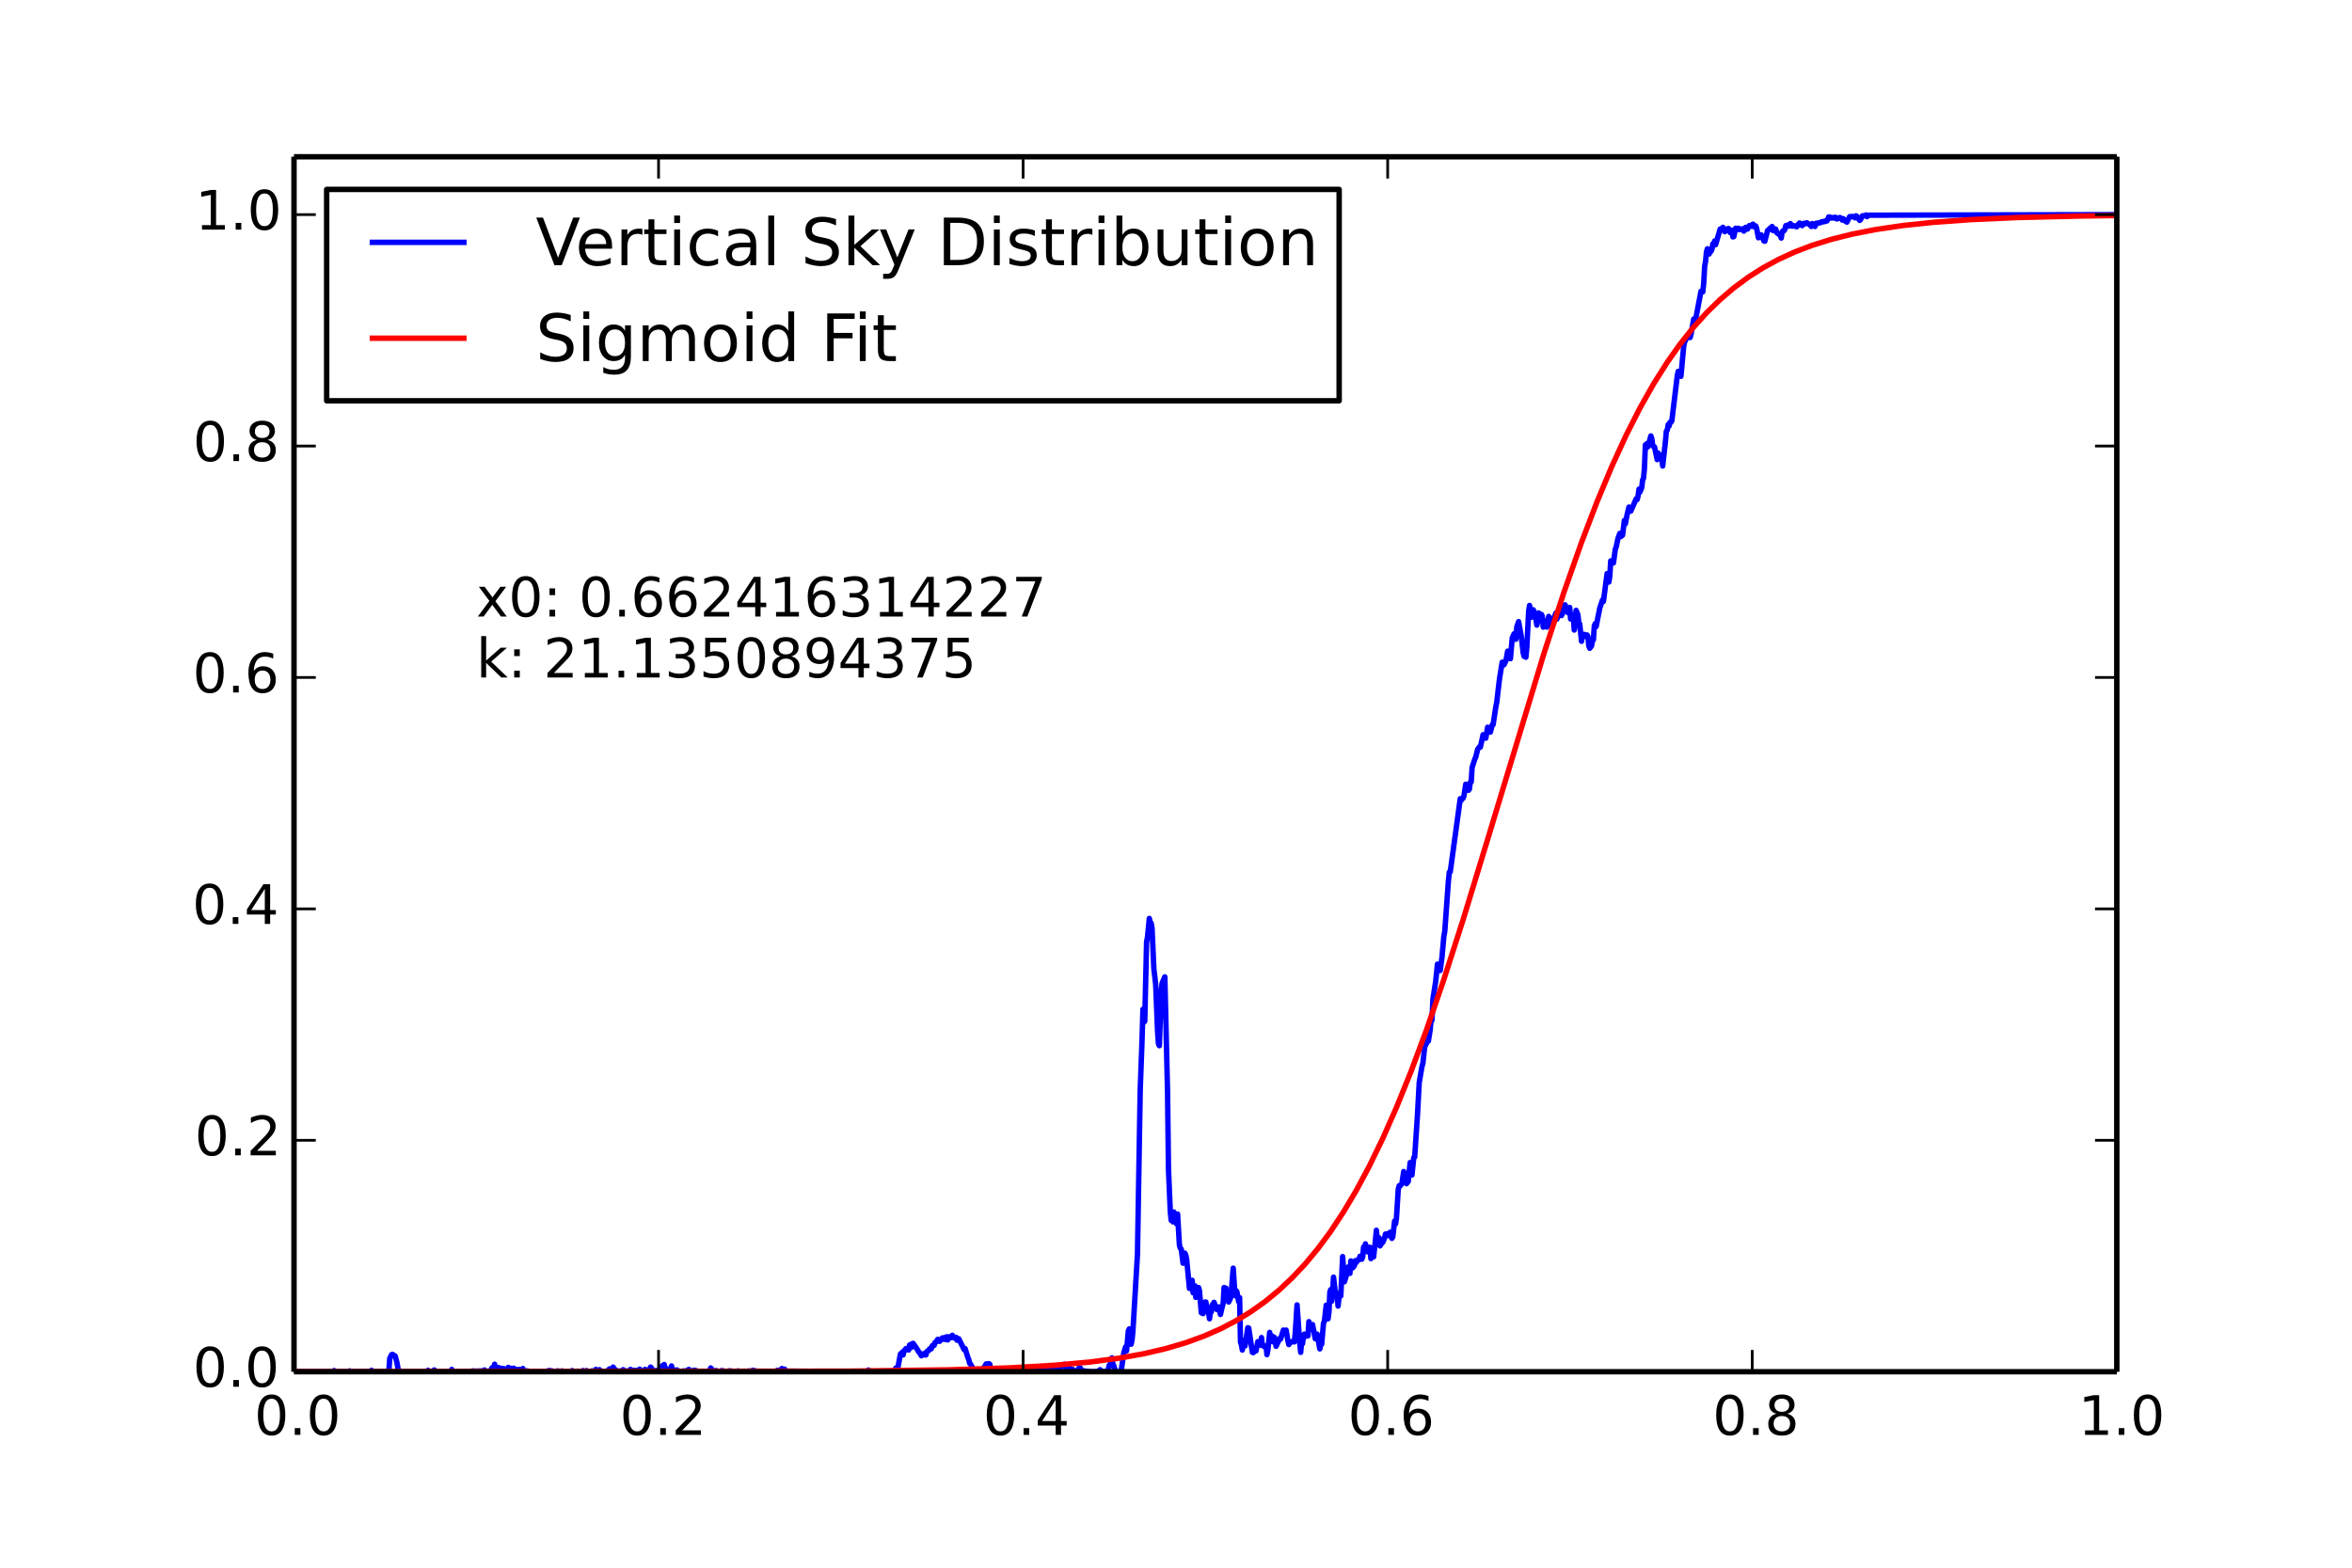 <?xml version="1.0" encoding="utf-8" standalone="no"?>
<!DOCTYPE svg PUBLIC "-//W3C//DTD SVG 1.1//EN"
  "http://www.w3.org/Graphics/SVG/1.1/DTD/svg11.dtd">
<!-- Created with matplotlib (http://matplotlib.org/) -->
<svg height="288pt" version="1.1" viewBox="0 0 432 288" width="432pt" xmlns="http://www.w3.org/2000/svg" xmlns:xlink="http://www.w3.org/1999/xlink">
 <defs>
  <style type="text/css">
*{stroke-linecap:butt;stroke-linejoin:round;}
  </style>
 </defs>
 <g id="figure_1">
  <g id="patch_1">
   <path d="
M0 288
L432 288
L432 0
L0 0
z
" style="fill:#ffffff;"/>
  </g>
  <g id="axes_1">
   <g id="patch_2">
    <path d="
M54 252
L388.8 252
L388.8 28.8
L54 28.8
z
" style="fill:#ffffff;"/>
   </g>
   <g id="line2d_1">
    <path clip-path="url(#p124b8dd147)" d="
M54 252
L61.202 252
L61.369 251.787
L61.537 252
L64.049 252
L64.216 251.841
L64.384 252
L68.069 251.947
L68.236 251.734
L68.404 252
L71.418 252
L71.586 249.555
L71.921 248.865
L72.088 248.811
L72.591 249.13
L72.926 250.406
L73.093 251.415
L73.428 252
L78.285 252
L78.62 251.734
L78.788 252
L79.457 252
L79.625 251.734
L79.793 251.681
L79.96 252
L82.807 252
L82.975 251.575
L83.142 252
L86.492 251.947
L86.827 251.841
L87.329 251.894
L88.669 251.841
L89.004 251.681
L89.339 252
L89.507 251.894
L89.674 251.947
L89.841 251.841
L90.009 252
L90.177 252
L90.344 251.309
L90.511 251.787
L90.846 250.618
L91.014 251.947
L91.516 251.203
L91.684 251.522
L91.851 251.575
L92.019 251.362
L92.186 251.415
L92.354 251.628
L92.521 251.415
L92.689 251.522
L92.856 251.947
L93.191 251.575
L93.359 251.203
L93.694 251.787
L93.861 251.362
L94.029 251.947
L94.196 251.894
L94.364 251.362
L94.531 251.787
L94.698 251.841
L94.866 251.575
L95.201 252
L95.368 251.575
L95.704 252
L95.871 251.841
L96.038 251.415
L96.373 251.947
L96.708 251.947
L96.876 251.841
L97.211 252
L100.56 252
L100.728 251.787
L100.895 251.947
L101.063 251.787
L102.068 252
L102.235 252
L102.403 251.841
L103.073 251.947
L103.24 251.841
L103.575 252
L104.915 251.947
L105.083 251.787
L105.585 252
L106.087 251.894
L106.255 252
L106.59 251.947
L106.757 252
L107.092 251.787
L107.595 252
L107.762 251.787
L107.93 252
L108.6 251.947
L108.767 251.841
L109.102 252
L109.437 251.575
L109.772 251.841
L109.94 251.841
L110.107 251.628
L110.442 251.894
L110.944 252
L111.279 251.894
L111.447 252
L111.949 251.469
L112.284 251.947
L112.452 251.947
L112.619 251.15
L112.954 251.681
L113.122 251.681
L113.289 251.947
L113.959 251.841
L114.127 251.947
L114.462 251.628
L114.797 251.894
L115.299 251.841
L115.634 251.947
L115.802 251.575
L115.969 251.841
L116.136 251.894
L116.304 251.734
L116.974 251.787
L117.141 251.947
L117.476 251.522
L117.811 251.947
L118.146 251.841
L118.314 251.841
L118.481 251.575
L118.816 251.841
L119.151 251.681
L119.319 251.522
L119.486 251.15
L119.654 251.309
L119.989 252
L120.156 251.841
L120.491 251.787
L120.659 252
L121.161 251.522
L121.328 251.469
L121.663 250.884
L121.831 250.99
L121.998 250.671
L122.166 251.362
L122.501 251.575
L122.668 251.522
L123.003 251.841
L123.171 251.628
L123.338 250.937
L123.506 251.681
L123.841 251.787
L124.008 251.841
L124.176 251.681
L124.343 251.681
L124.511 251.841
L125.181 251.947
L125.348 252
L125.516 251.841
L125.851 252
L126.185 251.734
L126.353 251.841
L126.52 251.575
L126.688 251.947
L127.023 252
L127.19 251.947
L127.358 251.734
L127.525 251.841
L127.693 251.734
L128.195 251.947
L130.038 252
L130.205 251.787
L130.373 251.787
L130.54 251.309
L131.043 251.894
L131.21 251.947
L131.545 251.787
L131.712 252
L132.382 251.947
L132.55 251.787
L133.555 252
L133.89 251.841
L134.057 252
L134.225 251.841
L134.392 252
L135.397 252
L135.565 251.841
L135.732 252
L136.235 251.947
L136.569 252
L136.737 251.894
L137.072 252
L137.574 251.841
L137.742 252
L138.077 251.894
L138.244 251.734
L139.417 252
L139.584 251.894
L140.087 252
L140.589 251.947
L142.599 251.947
L142.766 251.734
L143.101 251.787
L143.436 251.628
L143.604 251.415
L143.771 251.734
L144.106 251.522
L144.274 251.894
L144.609 251.894
L159.347 252
L159.515 251.681
L159.85 252
L164.204 252
L164.372 251.841
L164.539 251.309
L164.707 251.522
L164.874 251.522
L165.377 248.758
L165.712 248.439
L165.879 248.918
L166.047 248.121
L166.214 248.121
L166.382 247.749
L166.717 247.749
L166.884 248.014
L167.052 247.111
L167.219 247.005
L167.386 247.536
L167.554 246.845
L167.721 246.792
L168.391 247.749
L168.726 248.333
L168.894 248.493
L169.229 249.077
L169.731 248.652
L169.899 248.918
L170.066 248.918
L170.234 248.28
L170.569 248.121
L170.736 247.802
L170.904 247.855
L171.071 247.749
L171.239 247.217
L171.406 247.111
L171.574 247.164
L171.741 246.633
L171.909 246.579
L172.244 246.048
L172.578 246.42
L173.081 245.782
L173.248 246.048
L173.583 245.676
L173.751 246.101
L173.918 245.57
L174.086 246.154
L174.421 245.57
L174.588 245.57
L174.756 245.729
L174.923 245.304
L175.091 245.729
L175.258 245.676
L175.426 245.835
L175.593 245.676
L175.761 246.207
L175.928 246.154
L176.096 245.942
L177.101 247.961
L177.268 247.749
L177.77 249.396
L177.938 249.768
L178.105 250.459
L178.273 250.618
L178.775 251.522
L178.943 251.522
L179.278 251.947
L180.283 251.841
L180.953 250.884
L181.12 250.565
L181.288 250.831
L181.455 250.565
L181.623 250.512
L181.79 250.618
L181.958 251.362
L182.125 251.362
L182.628 252
L191.839 251.894
L192.174 251.734
L192.342 251.469
L192.677 251.787
L192.844 251.841
L193.012 251.734
L193.346 251.894
L193.681 251.575
L193.849 251.15
L194.016 251.203
L194.184 251.628
L194.519 251.522
L194.686 251.415
L194.854 250.884
L195.021 250.937
L195.189 250.831
L195.356 250.937
L195.524 250.618
L195.859 251.681
L196.194 251.415
L196.361 251.203
L196.696 251.522
L197.031 251.575
L197.199 252
L197.869 251.787
L198.204 251.309
L198.371 251.256
L198.873 252
L199.041 252
L199.208 251.841
L199.376 252
L199.543 251.894
L200.213 252
L201.553 252
L202.056 251.628
L202.391 252
L203.395 251.894
L203.563 251.628
L203.73 250.831
L203.898 250.778
L204.233 249.449
L204.4 250.618
L204.568 250.884
L204.903 252
L205.908 252
L206.41 248.546
L206.745 247.43
L206.913 248.174
L207.248 244.507
L207.415 244.135
L207.583 244.985
L207.75 246.951
L207.918 246.207
L208.085 244.56
L208.922 230.424
L209.425 200.292
L209.76 191.151
L209.927 185.412
L210.095 187.803
L210.262 187.591
L210.597 173.03
L210.765 172.179
L211.1 168.725
L211.267 169.522
L211.435 169.575
L211.602 170.532
L211.937 178.025
L212.272 180.842
L212.607 189.345
L212.775 191.736
L212.942 192.108
L213.277 182.223
L213.445 180.629
L213.947 179.46
L214.449 200.664
L214.617 214.8
L214.952 222.559
L215.119 224.206
L215.287 223.197
L215.454 224.472
L215.622 222.665
L216.124 224.844
L216.292 223.037
L216.627 228.723
L216.794 229.308
L216.962 229.467
L217.297 232.071
L217.464 231.646
L217.632 230.211
L217.799 230.583
L217.967 231.434
L218.469 236.695
L218.637 235.845
L218.804 235.898
L218.971 235.207
L219.139 237.492
L219.474 236.217
L219.641 238.342
L219.809 236.642
L219.976 236.695
L220.144 236.535
L220.311 237.12
L220.646 241.159
L220.981 241.318
L221.149 240.574
L221.316 239.193
L221.484 239.193
L221.819 240.999
L221.986 241.159
L222.154 242.275
L222.321 240.999
L222.489 240.999
L222.656 239.724
L222.824 239.565
L222.991 239.246
L223.494 240.574
L223.661 240.149
L223.829 240.096
L224.163 241.478
L224.498 240.043
L224.666 239.405
L224.833 236.535
L225.001 237.545
L225.168 236.642
L225.336 238.714
L225.503 238.821
L225.671 239.193
L226.006 238.502
L226.173 237.12
L226.508 232.975
L226.843 238.023
L227.011 237.067
L227.178 237.279
L227.513 239.139
L227.681 238.395
L227.848 246.579
L228.016 247.058
L228.183 248.014
L228.351 246.261
L228.686 247.27
L229.188 243.922
L229.355 243.975
L230.025 248.439
L230.193 248.493
L230.36 248.333
L230.528 248.014
L230.695 248.174
L231.03 246.473
L231.365 247.111
L231.533 246.845
L231.7 245.729
L231.868 247.217
L232.035 247.111
L232.203 247.377
L232.37 247.43
L232.538 247.27
L232.705 248.865
L232.873 248.067
L233.208 244.773
L233.375 246.101
L233.543 246.42
L233.71 245.463
L233.878 246.526
L234.045 245.676
L234.213 245.942
L234.38 247.323
L235.05 245.889
L235.217 245.995
L235.72 244.347
L235.887 244.773
L236.055 244.826
L236.222 244.347
L236.557 246.314
L236.725 247.005
L236.892 246.686
L237.395 246.473
L237.562 246.314
L237.73 246.526
L237.897 244.985
L238.232 239.724
L238.735 246.845
L238.902 248.439
L239.07 246.473
L239.237 246.845
L239.405 245.517
L239.572 245.091
L239.739 245.517
L239.907 245.463
L240.074 245.091
L240.242 245.41
L240.409 242.806
L240.577 244.188
L240.744 243.55
L240.912 244.135
L241.079 243.338
L241.582 245.942
L241.749 245.676
L241.917 245.091
L242.419 247.802
L242.587 247.005
L242.754 246.951
L243.089 243.125
L243.257 242.7
L243.592 239.777
L243.927 242.275
L244.094 241.053
L244.262 237.333
L244.429 236.907
L244.596 239.033
L244.764 237.598
L244.931 234.622
L245.266 237.545
L245.434 237.439
L245.601 237.864
L245.769 239.937
L245.936 238.395
L246.104 238.077
L246.271 238.077
L246.606 230.849
L246.941 235.473
L247.276 234.357
L247.444 233.081
L247.611 232.762
L247.946 233.931
L248.114 231.646
L248.281 232.018
L248.449 232.922
L248.784 232.497
L248.951 231.593
L249.119 231.912
L249.454 231.381
L249.621 231.434
L249.788 230.796
L249.956 230.955
L250.123 231.327
L250.291 230.902
L250.458 229.095
L250.626 229.627
L250.793 228.511
L251.128 229.946
L251.296 229.999
L251.463 229.149
L251.631 229.149
L251.798 231.221
L251.966 230.052
L252.133 230.211
L252.301 230.902
L252.636 227.82
L252.803 226.013
L252.971 227.82
L253.138 227.926
L253.306 227.395
L253.473 228.883
L253.808 228.351
L253.976 228.245
L254.311 227.448
L254.478 226.704
L254.646 226.97
L254.813 226.651
L255.148 227.023
L255.315 226.385
L255.65 227.501
L255.818 227.235
L256.153 224.313
L256.32 224.844
L256.488 223.834
L256.823 218.467
L256.99 217.829
L257.158 217.882
L257.493 217.404
L257.828 215.225
L258.163 217.138
L258.33 217.457
L258.665 217.032
L259 213.578
L259.168 213.843
L259.335 215.863
L259.67 212.674
L259.838 212.568
L260.34 205.022
L260.675 198.857
L261.177 195.934
L261.345 195.35
L261.68 192.321
L262.182 191.311
L262.35 191.258
L262.685 189.185
L262.852 187.378
L263.02 187.431
L263.187 183.552
L263.69 180.363
L264.025 177.122
L264.192 177.281
L264.36 177.122
L264.527 178.291
L264.862 175.793
L265.197 172.02
L265.364 171.117
L266.034 161.817
L266.202 160.222
L266.369 160.169
L268.212 146.724
L268.379 147.043
L268.547 146.724
L268.714 146.671
L268.882 146.246
L269.217 144.067
L269.384 144.545
L269.552 144.545
L269.719 145.183
L269.887 144.97
L270.054 143.695
L270.222 143.642
L270.389 140.985
L270.891 139.443
L271.059 139.071
L271.394 137.69
L271.729 137.211
L271.896 137.265
L272.231 135.777
L272.399 134.979
L272.566 135.139
L272.734 135.564
L272.901 135.617
L273.236 133.598
L273.404 133.81
L273.739 134.501
L274.074 133.173
L274.241 133.119
L274.744 129.878
L274.911 129.027
L275.414 124.723
L275.916 121.641
L276.083 122.172
L276.251 122.119
L276.586 121.428
L276.921 119.621
L277.423 121.003
L277.758 117.177
L278.093 116.433
L278.428 117.442
L278.596 115.157
L278.931 114.201
L279.433 117.017
L279.768 119.94
L279.936 120.578
L280.103 120.046
L280.271 120.737
L280.438 118.93
L280.773 112.287
L280.94 111.225
L281.275 113.403
L281.61 112.022
L281.778 112.341
L282.113 113.775
L282.28 114.838
L282.448 114.094
L282.615 112.606
L282.95 113.138
L283.118 112.872
L283.285 113.244
L283.453 115.21
L283.62 114.891
L283.788 114.891
L283.955 114.094
L284.123 115.21
L284.458 113.244
L284.96 114.838
L285.128 113.935
L285.295 113.775
L285.797 112.606
L285.965 113.722
L286.3 112.766
L286.467 112.925
L286.635 112.606
L286.802 113.085
L286.97 112.766
L287.137 111.225
L287.305 111.969
L287.472 111.118
L287.64 112.181
L287.807 112.234
L287.975 112.553
L288.31 111.597
L288.477 113.722
L288.645 113.085
L288.812 112.925
L288.98 113.244
L289.147 115.742
L289.315 114.626
L289.482 112.128
L289.817 112.925
L289.985 114.466
L290.152 114.626
L290.487 117.814
L290.655 116.592
L290.822 116.858
L290.989 116.539
L291.157 116.645
L291.324 116.964
L291.492 116.645
L291.659 116.911
L291.827 118.665
L291.994 119.09
L292.329 118.665
L292.497 117.655
L292.664 117.549
L292.832 114.998
L292.999 114.573
L293.167 115.104
L293.837 111.703
L294.339 110.215
L294.507 110.481
L295.177 105.379
L295.512 106.92
L295.679 105.804
L295.847 103.041
L296.014 103.413
L296.349 103.413
L296.684 100.915
L296.851 100.49
L297.186 98.895
L297.521 97.992
L297.689 98.577
L298.024 98.311
L298.359 95.601
L298.526 96.238
L298.861 94.538
L299.196 93.156
L299.531 93.9
L300.536 91.615
L300.704 91.774
L300.871 91.137
L301.039 89.861
L301.206 90.393
L301.541 89.595
L301.708 88.161
L301.876 87.842
L302.043 85.982
L302.211 81.73
L302.378 82.315
L302.546 81.465
L302.713 82.049
L303.216 80.083
L303.383 80.561
L303.551 81.73
L303.718 82.049
L303.886 82.102
L304.388 84.441
L304.556 83.218
L304.891 84.175
L305.058 83.643
L305.226 84.069
L305.393 85.61
L305.896 81.093
L306.063 79.233
L306.231 79.02
L306.398 78.01
L306.565 78.276
L306.733 77.585
L306.9 77.585
L307.068 77.319
L308.073 69.029
L308.24 68.232
L308.575 68.817
L308.743 69.135
L309.245 63.662
L309.413 62.811
L309.58 62.546
L309.748 62.014
L309.915 62.014
L310.083 61.483
L310.25 61.536
L310.418 62.014
L310.585 61.483
L310.92 59.57
L311.088 58.613
L311.423 58.879
L311.757 57.019
L312.427 53.511
L312.762 53.618
L312.93 51.97
L313.097 48.941
L313.265 48.038
L313.432 46.284
L313.6 45.699
L313.767 45.965
L313.935 46.656
L314.102 46.071
L314.27 46.178
L314.437 45.806
L314.605 44.796
L314.772 45.062
L314.94 44.265
L315.107 44.955
L315.945 42.086
L316.112 42.139
L316.447 41.767
L316.782 42.564
L316.949 42.192
L317.117 42.351
L317.284 42.033
L317.452 41.979
L317.619 42.139
L317.787 42.723
L317.954 42.723
L318.122 42.298
L318.289 43.521
L318.457 43.467
L318.792 41.926
L318.959 42.086
L319.127 42.086
L319.294 41.926
L319.462 42.192
L319.797 42.086
L320.132 42.033
L320.299 42.458
L320.467 42.245
L320.634 41.767
L320.802 41.767
L320.969 42.086
L321.304 41.448
L321.472 41.607
L321.807 41.289
L321.974 41.182
L322.141 41.661
L322.476 41.501
L322.644 41.926
L322.979 43.68
L323.146 43.414
L323.314 43.467
L323.481 43.149
L323.984 44.265
L324.151 44.318
L324.654 42.351
L324.821 42.245
L325.156 41.873
L325.324 42.139
L325.491 41.607
L325.659 42.351
L325.826 42.033
L326.161 42.086
L326.329 42.723
L326.998 43.255
L327.166 43.733
L327.333 42.564
L327.501 42.405
L327.668 42.405
L327.836 42.139
L328.003 41.448
L328.171 41.501
L328.338 41.342
L328.506 41.554
L328.841 41.076
L329.176 41.554
L329.343 41.448
L330.013 41.661
L330.181 41.289
L330.348 41.395
L330.516 40.97
L330.851 41.129
L331.018 41.448
L331.353 41.023
L331.521 41.129
L331.856 40.917
L332.525 41.395
L332.693 41.607
L332.86 41.076
L333.028 41.342
L333.195 41.182
L333.363 41.607
L333.53 41.023
L333.698 41.129
L333.865 40.97
L334.368 40.917
L334.535 40.757
L334.87 40.757
L335.038 40.651
L335.205 40.704
L335.373 40.545
L335.54 40.598
L335.708 40.332
L335.875 39.854
L336.21 39.907
L336.378 40.066
L336.545 39.96
L336.88 40.066
L337.048 39.907
L337.215 39.96
L337.382 40.226
L337.55 40.066
L337.717 40.119
L337.885 39.96
L338.052 40.013
L338.387 40.438
L338.555 40.173
L338.89 40.598
L339.225 40.81
L339.727 39.801
L340.062 39.801
L340.23 39.747
L340.732 40.013
L340.9 39.641
L341.067 39.747
L341.57 40.491
L341.737 40.332
L342.072 39.641
L342.407 39.641
L342.574 39.641
L342.742 39.482
L342.909 39.801
L343.244 39.535
L388.8 39.429
L388.8 39.429" style="fill:none;stroke:#0000ff;stroke-linecap:square;"/>
   </g>
   <g id="line2d_2">
    <path clip-path="url(#p124b8dd147)" d="
M54 252
L156.165 251.888
L174.253 251.651
L185.475 251.292
L193.681 250.813
L200.213 250.213
L205.573 249.502
L210.095 248.689
L214.114 247.752
L217.799 246.667
L221.149 245.45
L224.163 244.128
L227.011 242.646
L229.69 241.011
L232.37 239.109
L234.882 237.049
L237.395 234.689
L239.739 232.184
L242.084 229.36
L244.429 226.187
L246.774 222.637
L249.119 218.687
L251.463 214.315
L253.976 209.144
L256.488 203.46
L259.168 196.835
L262.015 189.183
L265.197 179.945
L268.714 169.024
L273.404 153.661
L283.62 119.927
L287.305 108.662
L290.487 99.63
L293.334 92.184
L296.014 85.764
L298.694 79.926
L301.206 74.98
L303.718 70.529
L306.231 66.55
L308.575 63.236
L310.92 60.282
L313.432 57.484
L315.945 55.03
L318.457 52.887
L321.137 50.906
L323.816 49.201
L326.664 47.656
L329.678 46.276
L332.86 45.063
L336.378 43.965
L340.23 43.002
L344.584 42.154
L349.441 41.441
L355.136 40.838
L362.003 40.344
L370.544 39.964
L382.101 39.687
L388.8 39.598
L388.8 39.598" style="fill:none;stroke:#ff0000;stroke-linecap:square;"/>
   </g>
   <g id="matplotlib.axis_1">
    <g id="xtick_1">
     <g id="line2d_3">
      <defs>
       <path d="
M0 0
L0 -4" id="m93b0483c22" style="stroke:#000000;stroke-width:0.5;"/>
      </defs>
      <g>
       <use style="stroke:#000000;stroke-width:0.5;" x="54.0" xlink:href="#m93b0483c22" y="252.0"/>
      </g>
     </g>
     <g id="line2d_4">
      <defs>
       <path d="
M0 0
L0 4" id="m741efc42ff" style="stroke:#000000;stroke-width:0.5;"/>
      </defs>
      <g>
       <use style="stroke:#000000;stroke-width:0.5;" x="54.0" xlink:href="#m741efc42ff" y="28.8"/>
      </g>
     </g>
     <g id="text_1">
      <!-- 0.0 -->
      <defs>
       <path d="
M31.781 66.406
Q24.172 66.406 20.328 58.906
Q16.5 51.422 16.5 36.375
Q16.5 21.391 20.328 13.891
Q24.172 6.391 31.781 6.391
Q39.453 6.391 43.281 13.891
Q47.125 21.391 47.125 36.375
Q47.125 51.422 43.281 58.906
Q39.453 66.406 31.781 66.406
M31.781 74.219
Q44.047 74.219 50.516 64.516
Q56.984 54.828 56.984 36.375
Q56.984 17.969 50.516 8.266
Q44.047 -1.422 31.781 -1.422
Q19.531 -1.422 13.062 8.266
Q6.594 17.969 6.594 36.375
Q6.594 54.828 13.062 64.516
Q19.531 74.219 31.781 74.219" id="DejaVuSans-30"/>
       <path d="
M10.688 12.406
L21 12.406
L21 0
L10.688 0
z
" id="DejaVuSans-2e"/>
      </defs>
      <g transform="translate(46.71 263.598)scale(0.1 -0.1)">
       <use xlink:href="#DejaVuSans-30"/>
       <use x="63.623" xlink:href="#DejaVuSans-2e"/>
       <use x="95.41" xlink:href="#DejaVuSans-30"/>
      </g>
     </g>
    </g>
    <g id="xtick_2">
     <g id="line2d_5">
      <g>
       <use style="stroke:#000000;stroke-width:0.5;" x="120.96" xlink:href="#m93b0483c22" y="252.0"/>
      </g>
     </g>
     <g id="line2d_6">
      <g>
       <use style="stroke:#000000;stroke-width:0.5;" x="120.96" xlink:href="#m741efc42ff" y="28.8"/>
      </g>
     </g>
     <g id="text_2">
      <!-- 0.2 -->
      <defs>
       <path d="
M19.188 8.297
L53.609 8.297
L53.609 0
L7.328 0
L7.328 8.297
Q12.938 14.109 22.625 23.891
Q32.328 33.688 34.812 36.531
Q39.547 41.844 41.422 45.531
Q43.312 49.219 43.312 52.781
Q43.312 58.594 39.234 62.25
Q35.156 65.922 28.609 65.922
Q23.969 65.922 18.812 64.312
Q13.672 62.703 7.812 59.422
L7.812 69.391
Q13.766 71.781 18.938 73
Q24.125 74.219 28.422 74.219
Q39.75 74.219 46.484 68.547
Q53.219 62.891 53.219 53.422
Q53.219 48.922 51.531 44.891
Q49.859 40.875 45.406 35.406
Q44.188 33.984 37.641 27.219
Q31.109 20.453 19.188 8.297" id="DejaVuSans-32"/>
      </defs>
      <g transform="translate(113.839 263.598)scale(0.1 -0.1)">
       <use xlink:href="#DejaVuSans-30"/>
       <use x="63.623" xlink:href="#DejaVuSans-2e"/>
       <use x="95.41" xlink:href="#DejaVuSans-32"/>
      </g>
     </g>
    </g>
    <g id="xtick_3">
     <g id="line2d_7">
      <g>
       <use style="stroke:#000000;stroke-width:0.5;" x="187.92" xlink:href="#m93b0483c22" y="252.0"/>
      </g>
     </g>
     <g id="line2d_8">
      <g>
       <use style="stroke:#000000;stroke-width:0.5;" x="187.92" xlink:href="#m741efc42ff" y="28.8"/>
      </g>
     </g>
     <g id="text_3">
      <!-- 0.4 -->
      <defs>
       <path d="
M37.797 64.312
L12.891 25.391
L37.797 25.391
z

M35.203 72.906
L47.609 72.906
L47.609 25.391
L58.016 25.391
L58.016 17.188
L47.609 17.188
L47.609 0
L37.797 0
L37.797 17.188
L4.891 17.188
L4.891 26.703
z
" id="DejaVuSans-34"/>
      </defs>
      <g transform="translate(180.579 263.598)scale(0.1 -0.1)">
       <use xlink:href="#DejaVuSans-30"/>
       <use x="63.623" xlink:href="#DejaVuSans-2e"/>
       <use x="95.41" xlink:href="#DejaVuSans-34"/>
      </g>
     </g>
    </g>
    <g id="xtick_4">
     <g id="line2d_9">
      <g>
       <use style="stroke:#000000;stroke-width:0.5;" x="254.88" xlink:href="#m93b0483c22" y="252.0"/>
      </g>
     </g>
     <g id="line2d_10">
      <g>
       <use style="stroke:#000000;stroke-width:0.5;" x="254.88" xlink:href="#m741efc42ff" y="28.8"/>
      </g>
     </g>
     <g id="text_4">
      <!-- 0.6 -->
      <defs>
       <path d="
M33.016 40.375
Q26.375 40.375 22.484 35.828
Q18.609 31.297 18.609 23.391
Q18.609 15.531 22.484 10.953
Q26.375 6.391 33.016 6.391
Q39.656 6.391 43.531 10.953
Q47.406 15.531 47.406 23.391
Q47.406 31.297 43.531 35.828
Q39.656 40.375 33.016 40.375
M52.594 71.297
L52.594 62.312
Q48.875 64.062 45.094 64.984
Q41.312 65.922 37.594 65.922
Q27.828 65.922 22.672 59.328
Q17.531 52.734 16.797 39.406
Q19.672 43.656 24.016 45.922
Q28.375 48.188 33.594 48.188
Q44.578 48.188 50.953 41.516
Q57.328 34.859 57.328 23.391
Q57.328 12.156 50.688 5.359
Q44.047 -1.422 33.016 -1.422
Q20.359 -1.422 13.672 8.266
Q6.984 17.969 6.984 36.375
Q6.984 53.656 15.188 63.938
Q23.391 74.219 37.203 74.219
Q40.922 74.219 44.703 73.484
Q48.484 72.75 52.594 71.297" id="DejaVuSans-36"/>
      </defs>
      <g transform="translate(247.573 263.598)scale(0.1 -0.1)">
       <use xlink:href="#DejaVuSans-30"/>
       <use x="63.623" xlink:href="#DejaVuSans-2e"/>
       <use x="95.41" xlink:href="#DejaVuSans-36"/>
      </g>
     </g>
    </g>
    <g id="xtick_5">
     <g id="line2d_11">
      <g>
       <use style="stroke:#000000;stroke-width:0.5;" x="321.84" xlink:href="#m93b0483c22" y="252.0"/>
      </g>
     </g>
     <g id="line2d_12">
      <g>
       <use style="stroke:#000000;stroke-width:0.5;" x="321.84" xlink:href="#m741efc42ff" y="28.8"/>
      </g>
     </g>
     <g id="text_5">
      <!-- 0.8 -->
      <defs>
       <path d="
M31.781 34.625
Q24.75 34.625 20.719 30.859
Q16.703 27.094 16.703 20.516
Q16.703 13.922 20.719 10.156
Q24.75 6.391 31.781 6.391
Q38.812 6.391 42.859 10.172
Q46.922 13.969 46.922 20.516
Q46.922 27.094 42.891 30.859
Q38.875 34.625 31.781 34.625
M21.922 38.812
Q15.578 40.375 12.031 44.719
Q8.5 49.078 8.5 55.328
Q8.5 64.062 14.719 69.141
Q20.953 74.219 31.781 74.219
Q42.672 74.219 48.875 69.141
Q55.078 64.062 55.078 55.328
Q55.078 49.078 51.531 44.719
Q48 40.375 41.703 38.812
Q48.828 37.156 52.797 32.312
Q56.781 27.484 56.781 20.516
Q56.781 9.906 50.312 4.234
Q43.844 -1.422 31.781 -1.422
Q19.734 -1.422 13.25 4.234
Q6.781 9.906 6.781 20.516
Q6.781 27.484 10.781 32.312
Q14.797 37.156 21.922 38.812
M18.312 54.391
Q18.312 48.734 21.844 45.562
Q25.391 42.391 31.781 42.391
Q38.141 42.391 41.719 45.562
Q45.312 48.734 45.312 54.391
Q45.312 60.062 41.719 63.234
Q38.141 66.406 31.781 66.406
Q25.391 66.406 21.844 63.234
Q18.312 60.062 18.312 54.391" id="DejaVuSans-38"/>
      </defs>
      <g transform="translate(314.56 263.598)scale(0.1 -0.1)">
       <use xlink:href="#DejaVuSans-30"/>
       <use x="63.623" xlink:href="#DejaVuSans-2e"/>
       <use x="95.41" xlink:href="#DejaVuSans-38"/>
      </g>
     </g>
    </g>
    <g id="xtick_6">
     <g id="line2d_13">
      <g>
       <use style="stroke:#000000;stroke-width:0.5;" x="388.8" xlink:href="#m93b0483c22" y="252.0"/>
      </g>
     </g>
     <g id="line2d_14">
      <g>
       <use style="stroke:#000000;stroke-width:0.5;" x="388.8" xlink:href="#m741efc42ff" y="28.8"/>
      </g>
     </g>
     <g id="text_6">
      <!-- 1.0 -->
      <defs>
       <path d="
M12.406 8.297
L28.516 8.297
L28.516 63.922
L10.984 60.406
L10.984 69.391
L28.422 72.906
L38.281 72.906
L38.281 8.297
L54.391 8.297
L54.391 0
L12.406 0
z
" id="DejaVuSans-31"/>
      </defs>
      <g transform="translate(381.73 263.598)scale(0.1 -0.1)">
       <use xlink:href="#DejaVuSans-31"/>
       <use x="63.623" xlink:href="#DejaVuSans-2e"/>
       <use x="95.41" xlink:href="#DejaVuSans-30"/>
      </g>
     </g>
    </g>
   </g>
   <g id="matplotlib.axis_2">
    <g id="ytick_1">
     <g id="line2d_15">
      <defs>
       <path d="
M0 0
L4 0" id="m728421d6d4" style="stroke:#000000;stroke-width:0.5;"/>
      </defs>
      <g>
       <use style="stroke:#000000;stroke-width:0.5;" x="54.0" xlink:href="#m728421d6d4" y="252.0"/>
      </g>
     </g>
     <g id="line2d_16">
      <defs>
       <path d="
M0 0
L-4 0" id="mcb0005524f" style="stroke:#000000;stroke-width:0.5;"/>
      </defs>
      <g>
       <use style="stroke:#000000;stroke-width:0.5;" x="388.8" xlink:href="#mcb0005524f" y="252.0"/>
      </g>
     </g>
     <g id="text_7">
      <!-- 0.0 -->
      <g transform="translate(35.42 254.759)scale(0.1 -0.1)">
       <use xlink:href="#DejaVuSans-30"/>
       <use x="63.623" xlink:href="#DejaVuSans-2e"/>
       <use x="95.41" xlink:href="#DejaVuSans-30"/>
      </g>
     </g>
    </g>
    <g id="ytick_2">
     <g id="line2d_17">
      <g>
       <use style="stroke:#000000;stroke-width:0.5;" x="54.0" xlink:href="#m728421d6d4" y="209.486"/>
      </g>
     </g>
     <g id="line2d_18">
      <g>
       <use style="stroke:#000000;stroke-width:0.5;" x="388.8" xlink:href="#mcb0005524f" y="209.486"/>
      </g>
     </g>
     <g id="text_8">
      <!-- 0.2 -->
      <g transform="translate(35.758 212.245)scale(0.1 -0.1)">
       <use xlink:href="#DejaVuSans-30"/>
       <use x="63.623" xlink:href="#DejaVuSans-2e"/>
       <use x="95.41" xlink:href="#DejaVuSans-32"/>
      </g>
     </g>
    </g>
    <g id="ytick_3">
     <g id="line2d_19">
      <g>
       <use style="stroke:#000000;stroke-width:0.5;" x="54.0" xlink:href="#m728421d6d4" y="166.971"/>
      </g>
     </g>
     <g id="line2d_20">
      <g>
       <use style="stroke:#000000;stroke-width:0.5;" x="388.8" xlink:href="#mcb0005524f" y="166.971"/>
      </g>
     </g>
     <g id="text_9">
      <!-- 0.4 -->
      <g transform="translate(35.317 169.731)scale(0.1 -0.1)">
       <use xlink:href="#DejaVuSans-30"/>
       <use x="63.623" xlink:href="#DejaVuSans-2e"/>
       <use x="95.41" xlink:href="#DejaVuSans-34"/>
      </g>
     </g>
    </g>
    <g id="ytick_4">
     <g id="line2d_21">
      <g>
       <use style="stroke:#000000;stroke-width:0.5;" x="54.0" xlink:href="#m728421d6d4" y="124.457"/>
      </g>
     </g>
     <g id="line2d_22">
      <g>
       <use style="stroke:#000000;stroke-width:0.5;" x="388.8" xlink:href="#mcb0005524f" y="124.457"/>
      </g>
     </g>
     <g id="text_10">
      <!-- 0.6 -->
      <g transform="translate(35.386 127.217)scale(0.1 -0.1)">
       <use xlink:href="#DejaVuSans-30"/>
       <use x="63.623" xlink:href="#DejaVuSans-2e"/>
       <use x="95.41" xlink:href="#DejaVuSans-36"/>
      </g>
     </g>
    </g>
    <g id="ytick_5">
     <g id="line2d_23">
      <g>
       <use style="stroke:#000000;stroke-width:0.5;" x="54.0" xlink:href="#m728421d6d4" y="81.943"/>
      </g>
     </g>
     <g id="line2d_24">
      <g>
       <use style="stroke:#000000;stroke-width:0.5;" x="388.8" xlink:href="#mcb0005524f" y="81.943"/>
      </g>
     </g>
     <g id="text_11">
      <!-- 0.8 -->
      <g transform="translate(35.441 84.702)scale(0.1 -0.1)">
       <use xlink:href="#DejaVuSans-30"/>
       <use x="63.623" xlink:href="#DejaVuSans-2e"/>
       <use x="95.41" xlink:href="#DejaVuSans-38"/>
      </g>
     </g>
    </g>
    <g id="ytick_6">
     <g id="line2d_25">
      <g>
       <use style="stroke:#000000;stroke-width:0.5;" x="54.0" xlink:href="#m728421d6d4" y="39.429"/>
      </g>
     </g>
     <g id="line2d_26">
      <g>
       <use style="stroke:#000000;stroke-width:0.5;" x="388.8" xlink:href="#mcb0005524f" y="39.429"/>
      </g>
     </g>
     <g id="text_12">
      <!-- 1.0 -->
      <g transform="translate(35.859 42.188)scale(0.1 -0.1)">
       <use xlink:href="#DejaVuSans-31"/>
       <use x="63.623" xlink:href="#DejaVuSans-2e"/>
       <use x="95.41" xlink:href="#DejaVuSans-30"/>
      </g>
     </g>
    </g>
   </g>
   <g id="patch_3">
    <path d="
M54 28.8
L388.8 28.8" style="fill:none;stroke:#000000;"/>
   </g>
   <g id="patch_4">
    <path d="
M388.8 252
L388.8 28.8" style="fill:none;stroke:#000000;"/>
   </g>
   <g id="patch_5">
    <path d="
M54 252
L388.8 252" style="fill:none;stroke:#000000;"/>
   </g>
   <g id="patch_6">
    <path d="
M54 252
L54 28.8" style="fill:none;stroke:#000000;"/>
   </g>
   <g id="text_13">
    <!-- x0: 0.662416314227 -->
    <defs>
     <path d="
M11.719 12.406
L22.016 12.406
L22.016 0
L11.719 0
z

M11.719 51.703
L22.016 51.703
L22.016 39.312
L11.719 39.312
z
" id="DejaVuSans-3a"/>
     <path id="DejaVuSans-20"/>
     <path d="
M54.891 54.688
L35.109 28.078
L55.906 0
L45.312 0
L29.391 21.484
L13.484 0
L2.875 0
L24.125 28.609
L4.688 54.688
L15.281 54.688
L29.781 35.203
L44.281 54.688
z
" id="DejaVuSans-78"/>
     <path d="
M8.203 72.906
L55.078 72.906
L55.078 68.703
L28.609 0
L18.312 0
L43.219 64.594
L8.203 64.594
z
" id="DejaVuSans-37"/>
     <path d="
M40.578 39.312
Q47.656 37.797 51.625 33
Q55.609 28.219 55.609 21.188
Q55.609 10.406 48.188 4.484
Q40.766 -1.422 27.094 -1.422
Q22.516 -1.422 17.656 -0.516
Q12.797 0.391 7.625 2.203
L7.625 11.719
Q11.719 9.328 16.594 8.109
Q21.484 6.891 26.812 6.891
Q36.078 6.891 40.938 10.547
Q45.797 14.203 45.797 21.188
Q45.797 27.641 41.281 31.266
Q36.766 34.906 28.719 34.906
L20.219 34.906
L20.219 43.016
L29.109 43.016
Q36.375 43.016 40.234 45.922
Q44.094 48.828 44.094 54.297
Q44.094 59.906 40.109 62.906
Q36.141 65.922 28.719 65.922
Q24.656 65.922 20.016 65.031
Q15.375 64.156 9.812 62.312
L9.812 71.094
Q15.438 72.656 20.344 73.438
Q25.25 74.219 29.594 74.219
Q40.828 74.219 47.359 69.109
Q53.906 64.016 53.906 55.328
Q53.906 49.266 50.438 45.094
Q46.969 40.922 40.578 39.312" id="DejaVuSans-33"/>
    </defs>
    <g transform="translate(87.48 113.259)scale(0.1 -0.1)">
     <use xlink:href="#DejaVuSans-78"/>
     <use x="59.18" xlink:href="#DejaVuSans-30"/>
     <use x="122.803" xlink:href="#DejaVuSans-3a"/>
     <use x="156.494" xlink:href="#DejaVuSans-20"/>
     <use x="188.281" xlink:href="#DejaVuSans-30"/>
     <use x="251.904" xlink:href="#DejaVuSans-2e"/>
     <use x="283.691" xlink:href="#DejaVuSans-36"/>
     <use x="347.314" xlink:href="#DejaVuSans-36"/>
     <use x="410.938" xlink:href="#DejaVuSans-32"/>
     <use x="474.561" xlink:href="#DejaVuSans-34"/>
     <use x="538.184" xlink:href="#DejaVuSans-31"/>
     <use x="601.807" xlink:href="#DejaVuSans-36"/>
     <use x="665.43" xlink:href="#DejaVuSans-33"/>
     <use x="729.053" xlink:href="#DejaVuSans-31"/>
     <use x="792.676" xlink:href="#DejaVuSans-34"/>
     <use x="856.299" xlink:href="#DejaVuSans-32"/>
     <use x="919.922" xlink:href="#DejaVuSans-32"/>
     <use x="983.545" xlink:href="#DejaVuSans-37"/>
    </g>
    <!-- k: 21.1350894375 -->
    <defs>
     <path d="
M10.984 1.516
L10.984 10.5
Q14.703 8.734 18.5 7.812
Q22.312 6.891 25.984 6.891
Q35.75 6.891 40.891 13.453
Q46.047 20.016 46.781 33.406
Q43.953 29.203 39.594 26.953
Q35.25 24.703 29.984 24.703
Q19.047 24.703 12.672 31.312
Q6.297 37.938 6.297 49.422
Q6.297 60.641 12.938 67.422
Q19.578 74.219 30.609 74.219
Q43.266 74.219 49.922 64.516
Q56.594 54.828 56.594 36.375
Q56.594 19.141 48.406 8.859
Q40.234 -1.422 26.422 -1.422
Q22.703 -1.422 18.891 -0.688
Q15.094 0.047 10.984 1.516
M30.609 32.422
Q37.25 32.422 41.125 36.953
Q45.016 41.5 45.016 49.422
Q45.016 57.281 41.125 61.844
Q37.25 66.406 30.609 66.406
Q23.969 66.406 20.094 61.844
Q16.219 57.281 16.219 49.422
Q16.219 41.5 20.094 36.953
Q23.969 32.422 30.609 32.422" id="DejaVuSans-39"/>
     <path d="
M10.797 72.906
L49.516 72.906
L49.516 64.594
L19.828 64.594
L19.828 46.734
Q21.969 47.469 24.109 47.828
Q26.266 48.188 28.422 48.188
Q40.625 48.188 47.75 41.5
Q54.891 34.812 54.891 23.391
Q54.891 11.625 47.562 5.094
Q40.234 -1.422 26.906 -1.422
Q22.312 -1.422 17.547 -0.641
Q12.797 0.141 7.719 1.703
L7.719 11.625
Q12.109 9.234 16.797 8.062
Q21.484 6.891 26.703 6.891
Q35.156 6.891 40.078 11.328
Q45.016 15.766 45.016 23.391
Q45.016 31 40.078 35.438
Q35.156 39.891 26.703 39.891
Q22.75 39.891 18.812 39.016
Q14.891 38.141 10.797 36.281
z
" id="DejaVuSans-35"/>
     <path d="
M9.078 75.984
L18.109 75.984
L18.109 31.109
L44.922 54.688
L56.391 54.688
L27.391 29.109
L57.625 0
L45.906 0
L18.109 26.703
L18.109 0
L9.078 0
z
" id="DejaVuSans-6b"/>
    </defs>
    <g transform="translate(87.48 124.457)scale(0.1 -0.1)">
     <use xlink:href="#DejaVuSans-6b"/>
     <use x="57.91" xlink:href="#DejaVuSans-3a"/>
     <use x="91.602" xlink:href="#DejaVuSans-20"/>
     <use x="123.389" xlink:href="#DejaVuSans-32"/>
     <use x="187.012" xlink:href="#DejaVuSans-31"/>
     <use x="250.635" xlink:href="#DejaVuSans-2e"/>
     <use x="282.422" xlink:href="#DejaVuSans-31"/>
     <use x="346.045" xlink:href="#DejaVuSans-33"/>
     <use x="409.668" xlink:href="#DejaVuSans-35"/>
     <use x="473.291" xlink:href="#DejaVuSans-30"/>
     <use x="536.914" xlink:href="#DejaVuSans-38"/>
     <use x="600.537" xlink:href="#DejaVuSans-39"/>
     <use x="664.16" xlink:href="#DejaVuSans-34"/>
     <use x="727.783" xlink:href="#DejaVuSans-33"/>
     <use x="791.406" xlink:href="#DejaVuSans-37"/>
     <use x="855.029" xlink:href="#DejaVuSans-35"/>
    </g>
   </g>
   <g id="legend_1">
    <g id="patch_7">
     <path d="
M60 73.627
L245.968 73.627
L245.968 34.8
L60 34.8
L60 73.627
z
" style="fill:#ffffff;stroke:#000000;"/>
    </g>
    <g id="line2d_27">
     <path d="
M68.4 44.518
L85.2 44.518" style="fill:none;stroke:#0000ff;stroke-linecap:square;"/>
    </g>
    <g id="line2d_28"/>
    <g id="text_14">
     <!-- Vertical Sky Distribution -->
     <defs>
      <path d="
M30.609 48.391
Q23.391 48.391 19.188 42.75
Q14.984 37.109 14.984 27.297
Q14.984 17.484 19.156 11.844
Q23.344 6.203 30.609 6.203
Q37.797 6.203 41.984 11.859
Q46.188 17.531 46.188 27.297
Q46.188 37.016 41.984 42.703
Q37.797 48.391 30.609 48.391
M30.609 56
Q42.328 56 49.016 48.375
Q55.719 40.766 55.719 27.297
Q55.719 13.875 49.016 6.219
Q42.328 -1.422 30.609 -1.422
Q18.844 -1.422 12.172 6.219
Q5.516 13.875 5.516 27.297
Q5.516 40.766 12.172 48.375
Q18.844 56 30.609 56" id="DejaVuSans-6f"/>
      <path d="
M54.891 33.016
L54.891 0
L45.906 0
L45.906 32.719
Q45.906 40.484 42.875 44.328
Q39.844 48.188 33.797 48.188
Q26.516 48.188 22.312 43.547
Q18.109 38.922 18.109 30.906
L18.109 0
L9.078 0
L9.078 54.688
L18.109 54.688
L18.109 46.188
Q21.344 51.125 25.703 53.562
Q30.078 56 35.797 56
Q45.219 56 50.047 50.172
Q54.891 44.344 54.891 33.016" id="DejaVuSans-6e"/>
      <path d="
M34.281 27.484
Q23.391 27.484 19.188 25
Q14.984 22.516 14.984 16.5
Q14.984 11.719 18.141 8.906
Q21.297 6.109 26.703 6.109
Q34.188 6.109 38.703 11.406
Q43.219 16.703 43.219 25.484
L43.219 27.484
z

M52.203 31.203
L52.203 0
L43.219 0
L43.219 8.297
Q40.141 3.328 35.547 0.953
Q30.953 -1.422 24.312 -1.422
Q15.922 -1.422 10.953 3.297
Q6 8.016 6 15.922
Q6 25.141 12.172 29.828
Q18.359 34.516 30.609 34.516
L43.219 34.516
L43.219 35.406
Q43.219 41.609 39.141 45
Q35.062 48.391 27.688 48.391
Q23 48.391 18.547 47.266
Q14.109 46.141 10.016 43.891
L10.016 52.203
Q14.938 54.109 19.578 55.047
Q24.219 56 28.609 56
Q40.484 56 46.344 49.844
Q52.203 43.703 52.203 31.203" id="DejaVuSans-61"/>
      <path d="
M28.609 0
L0.781 72.906
L11.078 72.906
L34.188 11.531
L57.328 72.906
L67.578 72.906
L39.797 0
z
" id="DejaVuSans-56"/>
      <path d="
M19.672 64.797
L19.672 8.109
L31.594 8.109
Q46.688 8.109 53.688 14.938
Q60.688 21.781 60.688 36.531
Q60.688 51.172 53.688 57.984
Q46.688 64.797 31.594 64.797
z

M9.812 72.906
L30.078 72.906
Q51.266 72.906 61.172 64.094
Q71.094 55.281 71.094 36.531
Q71.094 17.672 61.125 8.828
Q51.172 0 30.078 0
L9.812 0
z
" id="DejaVuSans-44"/>
      <path d="
M8.5 21.578
L8.5 54.688
L17.484 54.688
L17.484 21.922
Q17.484 14.156 20.5 10.266
Q23.531 6.391 29.594 6.391
Q36.859 6.391 41.078 11.031
Q45.312 15.672 45.312 23.688
L45.312 54.688
L54.297 54.688
L54.297 0
L45.312 0
L45.312 8.406
Q42.047 3.422 37.719 1
Q33.406 -1.422 27.688 -1.422
Q18.266 -1.422 13.375 4.438
Q8.5 10.297 8.5 21.578
M31.109 56
z
" id="DejaVuSans-75"/>
      <path d="
M9.422 75.984
L18.406 75.984
L18.406 0
L9.422 0
z
" id="DejaVuSans-6c"/>
      <path d="
M32.172 -5.078
Q28.375 -14.844 24.75 -17.812
Q21.141 -20.797 15.094 -20.797
L7.906 -20.797
L7.906 -13.281
L13.188 -13.281
Q16.891 -13.281 18.938 -11.516
Q21 -9.766 23.484 -3.219
L25.094 0.875
L2.984 54.688
L12.5 54.688
L29.594 11.922
L46.688 54.688
L56.203 54.688
z
" id="DejaVuSans-79"/>
      <path d="
M9.422 54.688
L18.406 54.688
L18.406 0
L9.422 0
z

M9.422 75.984
L18.406 75.984
L18.406 64.594
L9.422 64.594
z
" id="DejaVuSans-69"/>
      <path d="
M53.516 70.516
L53.516 60.891
Q47.906 63.578 42.922 64.891
Q37.938 66.219 33.297 66.219
Q25.25 66.219 20.875 63.094
Q16.5 59.969 16.5 54.203
Q16.5 49.359 19.406 46.891
Q22.312 44.438 30.422 42.922
L36.375 41.703
Q47.406 39.594 52.656 34.297
Q57.906 29 57.906 20.125
Q57.906 9.516 50.797 4.047
Q43.703 -1.422 29.984 -1.422
Q24.812 -1.422 18.969 -0.25
Q13.141 0.922 6.891 3.219
L6.891 13.375
Q12.891 10.016 18.656 8.297
Q24.422 6.594 29.984 6.594
Q38.422 6.594 43.016 9.906
Q47.609 13.234 47.609 19.391
Q47.609 24.75 44.312 27.781
Q41.016 30.812 33.5 32.328
L27.484 33.5
Q16.453 35.688 11.516 40.375
Q6.594 45.062 6.594 53.422
Q6.594 63.094 13.406 68.656
Q20.219 74.219 32.172 74.219
Q37.312 74.219 42.625 73.281
Q47.953 72.359 53.516 70.516" id="DejaVuSans-53"/>
      <path d="
M18.312 70.219
L18.312 54.688
L36.812 54.688
L36.812 47.703
L18.312 47.703
L18.312 18.016
Q18.312 11.328 20.141 9.422
Q21.969 7.516 27.594 7.516
L36.812 7.516
L36.812 0
L27.594 0
Q17.188 0 13.234 3.875
Q9.281 7.766 9.281 18.016
L9.281 47.703
L2.688 47.703
L2.688 54.688
L9.281 54.688
L9.281 70.219
z
" id="DejaVuSans-74"/>
      <path d="
M56.203 29.594
L56.203 25.203
L14.891 25.203
Q15.484 15.922 20.484 11.062
Q25.484 6.203 34.422 6.203
Q39.594 6.203 44.453 7.469
Q49.312 8.734 54.109 11.281
L54.109 2.781
Q49.266 0.734 44.188 -0.344
Q39.109 -1.422 33.891 -1.422
Q20.797 -1.422 13.156 6.188
Q5.516 13.812 5.516 26.812
Q5.516 40.234 12.766 48.109
Q20.016 56 32.328 56
Q43.359 56 49.781 48.891
Q56.203 41.797 56.203 29.594
M47.219 32.234
Q47.125 39.594 43.094 43.984
Q39.062 48.391 32.422 48.391
Q24.906 48.391 20.391 44.141
Q15.875 39.891 15.188 32.172
z
" id="DejaVuSans-65"/>
      <path d="
M48.688 27.297
Q48.688 37.203 44.609 42.844
Q40.531 48.484 33.406 48.484
Q26.266 48.484 22.188 42.844
Q18.109 37.203 18.109 27.297
Q18.109 17.391 22.188 11.75
Q26.266 6.109 33.406 6.109
Q40.531 6.109 44.609 11.75
Q48.688 17.391 48.688 27.297
M18.109 46.391
Q20.953 51.266 25.266 53.625
Q29.594 56 35.594 56
Q45.562 56 51.781 48.094
Q58.016 40.188 58.016 27.297
Q58.016 14.406 51.781 6.484
Q45.562 -1.422 35.594 -1.422
Q29.594 -1.422 25.266 0.953
Q20.953 3.328 18.109 8.203
L18.109 0
L9.078 0
L9.078 75.984
L18.109 75.984
z
" id="DejaVuSans-62"/>
      <path d="
M48.781 52.594
L48.781 44.188
Q44.969 46.297 41.141 47.344
Q37.312 48.391 33.406 48.391
Q24.656 48.391 19.812 42.844
Q14.984 37.312 14.984 27.297
Q14.984 17.281 19.812 11.734
Q24.656 6.203 33.406 6.203
Q37.312 6.203 41.141 7.25
Q44.969 8.297 48.781 10.406
L48.781 2.094
Q45.016 0.344 40.984 -0.531
Q36.969 -1.422 32.422 -1.422
Q20.062 -1.422 12.781 6.344
Q5.516 14.109 5.516 27.297
Q5.516 40.672 12.859 48.328
Q20.219 56 33.016 56
Q37.156 56 41.109 55.141
Q45.062 54.297 48.781 52.594" id="DejaVuSans-63"/>
      <path d="
M44.281 53.078
L44.281 44.578
Q40.484 46.531 36.375 47.5
Q32.281 48.484 27.875 48.484
Q21.188 48.484 17.844 46.438
Q14.5 44.391 14.5 40.281
Q14.5 37.156 16.891 35.375
Q19.281 33.594 26.516 31.984
L29.594 31.297
Q39.156 29.25 43.188 25.516
Q47.219 21.781 47.219 15.094
Q47.219 7.469 41.188 3.016
Q35.156 -1.422 24.609 -1.422
Q20.219 -1.422 15.453 -0.562
Q10.688 0.297 5.422 2
L5.422 11.281
Q10.406 8.688 15.234 7.391
Q20.062 6.109 24.812 6.109
Q31.156 6.109 34.562 8.281
Q37.984 10.453 37.984 14.406
Q37.984 18.062 35.516 20.016
Q33.062 21.969 24.703 23.781
L21.578 24.516
Q13.234 26.266 9.516 29.906
Q5.812 33.547 5.812 39.891
Q5.812 47.609 11.281 51.797
Q16.75 56 26.812 56
Q31.781 56 36.172 55.266
Q40.578 54.547 44.281 53.078" id="DejaVuSans-73"/>
      <path d="
M41.109 46.297
Q39.594 47.172 37.812 47.578
Q36.031 48 33.891 48
Q26.266 48 22.188 43.047
Q18.109 38.094 18.109 28.812
L18.109 0
L9.078 0
L9.078 54.688
L18.109 54.688
L18.109 46.188
Q20.953 51.172 25.484 53.578
Q30.031 56 36.531 56
Q37.453 56 38.578 55.875
Q39.703 55.766 41.062 55.516
z
" id="DejaVuSans-72"/>
     </defs>
     <g transform="translate(98.4 48.718)scale(0.12 -0.12)">
      <use xlink:href="#DejaVuSans-56"/>
      <use x="60.658" xlink:href="#DejaVuSans-65"/>
      <use x="122.182" xlink:href="#DejaVuSans-72"/>
      <use x="163.295" xlink:href="#DejaVuSans-74"/>
      <use x="202.504" xlink:href="#DejaVuSans-69"/>
      <use x="230.287" xlink:href="#DejaVuSans-63"/>
      <use x="285.268" xlink:href="#DejaVuSans-61"/>
      <use x="346.547" xlink:href="#DejaVuSans-6c"/>
      <use x="374.33" xlink:href="#DejaVuSans-20"/>
      <use x="406.117" xlink:href="#DejaVuSans-53"/>
      <use x="469.594" xlink:href="#DejaVuSans-6b"/>
      <use x="523.879" xlink:href="#DejaVuSans-79"/>
      <use x="583.059" xlink:href="#DejaVuSans-20"/>
      <use x="614.846" xlink:href="#DejaVuSans-44"/>
      <use x="691.848" xlink:href="#DejaVuSans-69"/>
      <use x="719.631" xlink:href="#DejaVuSans-73"/>
      <use x="771.73" xlink:href="#DejaVuSans-74"/>
      <use x="810.939" xlink:href="#DejaVuSans-72"/>
      <use x="852.053" xlink:href="#DejaVuSans-69"/>
      <use x="879.836" xlink:href="#DejaVuSans-62"/>
      <use x="943.312" xlink:href="#DejaVuSans-75"/>
      <use x="1006.691" xlink:href="#DejaVuSans-74"/>
      <use x="1045.9" xlink:href="#DejaVuSans-69"/>
      <use x="1073.684" xlink:href="#DejaVuSans-6f"/>
      <use x="1134.865" xlink:href="#DejaVuSans-6e"/>
     </g>
    </g>
    <g id="line2d_29">
     <path d="
M68.4 62.132
L85.2 62.132" style="fill:none;stroke:#ff0000;stroke-linecap:square;"/>
    </g>
    <g id="line2d_30"/>
    <g id="text_15">
     <!-- Sigmoid Fit -->
     <defs>
      <path d="
M45.406 27.984
Q45.406 37.75 41.375 43.109
Q37.359 48.484 30.078 48.484
Q22.859 48.484 18.828 43.109
Q14.797 37.75 14.797 27.984
Q14.797 18.266 18.828 12.891
Q22.859 7.516 30.078 7.516
Q37.359 7.516 41.375 12.891
Q45.406 18.266 45.406 27.984
M54.391 6.781
Q54.391 -7.172 48.188 -13.984
Q42 -20.797 29.203 -20.797
Q24.469 -20.797 20.266 -20.094
Q16.062 -19.391 12.109 -17.922
L12.109 -9.188
Q16.062 -11.328 19.922 -12.344
Q23.781 -13.375 27.781 -13.375
Q36.625 -13.375 41.016 -8.766
Q45.406 -4.156 45.406 5.172
L45.406 9.625
Q42.625 4.781 38.281 2.391
Q33.938 0 27.875 0
Q17.828 0 11.672 7.656
Q5.516 15.328 5.516 27.984
Q5.516 40.672 11.672 48.328
Q17.828 56 27.875 56
Q33.938 56 38.281 53.609
Q42.625 51.219 45.406 46.391
L45.406 54.688
L54.391 54.688
z
" id="DejaVuSans-67"/>
      <path d="
M52 44.188
Q55.375 50.25 60.062 53.125
Q64.75 56 71.094 56
Q79.641 56 84.281 50.016
Q88.922 44.047 88.922 33.016
L88.922 0
L79.891 0
L79.891 32.719
Q79.891 40.578 77.094 44.375
Q74.312 48.188 68.609 48.188
Q61.625 48.188 57.562 43.547
Q53.516 38.922 53.516 30.906
L53.516 0
L44.484 0
L44.484 32.719
Q44.484 40.625 41.703 44.406
Q38.922 48.188 33.109 48.188
Q26.219 48.188 22.156 43.531
Q18.109 38.875 18.109 30.906
L18.109 0
L9.078 0
L9.078 54.688
L18.109 54.688
L18.109 46.188
Q21.188 51.219 25.484 53.609
Q29.781 56 35.688 56
Q41.656 56 45.828 52.969
Q50 49.953 52 44.188" id="DejaVuSans-6d"/>
      <path d="
M9.812 72.906
L51.703 72.906
L51.703 64.594
L19.672 64.594
L19.672 43.109
L48.578 43.109
L48.578 34.812
L19.672 34.812
L19.672 0
L9.812 0
z
" id="DejaVuSans-46"/>
      <path d="
M45.406 46.391
L45.406 75.984
L54.391 75.984
L54.391 0
L45.406 0
L45.406 8.203
Q42.578 3.328 38.25 0.953
Q33.938 -1.422 27.875 -1.422
Q17.969 -1.422 11.734 6.484
Q5.516 14.406 5.516 27.297
Q5.516 40.188 11.734 48.094
Q17.969 56 27.875 56
Q33.938 56 38.25 53.625
Q42.578 51.266 45.406 46.391
M14.797 27.297
Q14.797 17.391 18.875 11.75
Q22.953 6.109 30.078 6.109
Q37.203 6.109 41.297 11.75
Q45.406 17.391 45.406 27.297
Q45.406 37.203 41.297 42.844
Q37.203 48.484 30.078 48.484
Q22.953 48.484 18.875 42.844
Q14.797 37.203 14.797 27.297" id="DejaVuSans-64"/>
     </defs>
     <g transform="translate(98.4 66.332)scale(0.12 -0.12)">
      <use xlink:href="#DejaVuSans-53"/>
      <use x="63.477" xlink:href="#DejaVuSans-69"/>
      <use x="91.26" xlink:href="#DejaVuSans-67"/>
      <use x="154.736" xlink:href="#DejaVuSans-6d"/>
      <use x="252.148" xlink:href="#DejaVuSans-6f"/>
      <use x="313.33" xlink:href="#DejaVuSans-69"/>
      <use x="341.113" xlink:href="#DejaVuSans-64"/>
      <use x="404.59" xlink:href="#DejaVuSans-20"/>
      <use x="436.377" xlink:href="#DejaVuSans-46"/>
      <use x="486.646" xlink:href="#DejaVuSans-69"/>
      <use x="514.43" xlink:href="#DejaVuSans-74"/>
     </g>
    </g>
   </g>
  </g>
 </g>
 <defs>
  <clipPath id="p124b8dd147">
   <rect height="223.2" width="334.8" x="54.0" y="28.8"/>
  </clipPath>
 </defs>
</svg>
